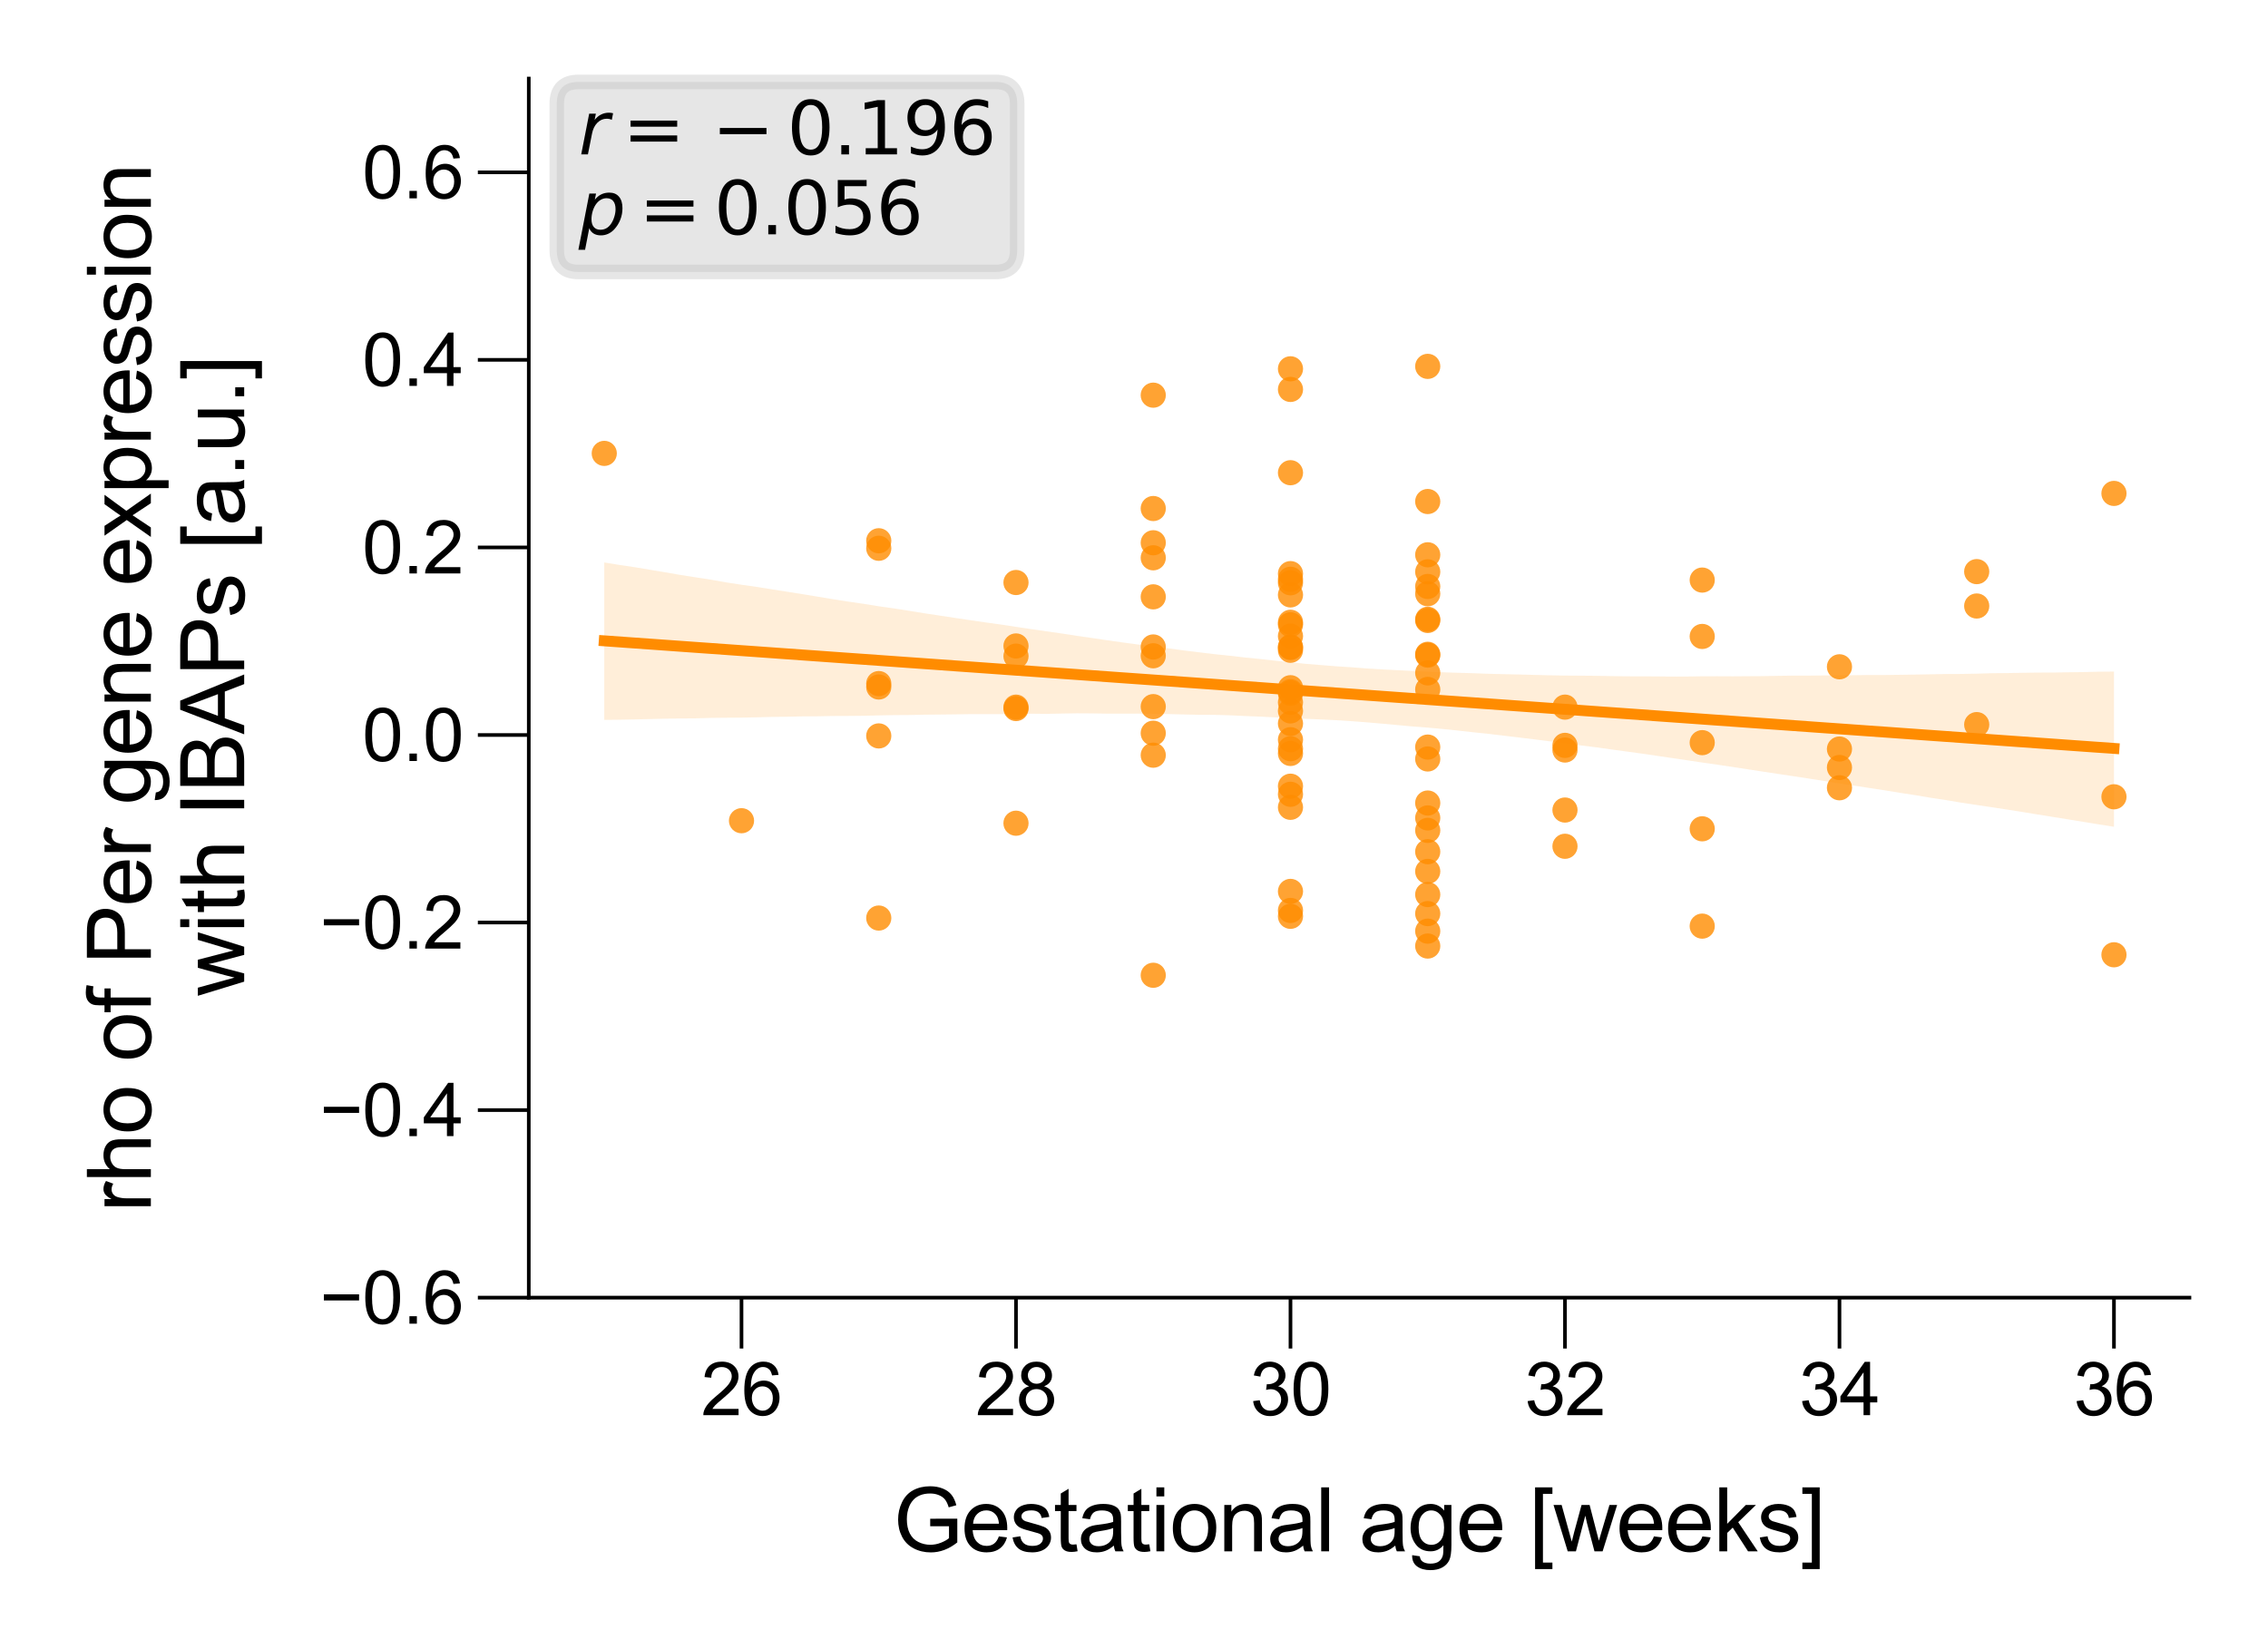 <?xml version="1.0" encoding="utf-8" standalone="no"?>
<!DOCTYPE svg PUBLIC "-//W3C//DTD SVG 1.1//EN"
  "http://www.w3.org/Graphics/SVG/1.1/DTD/svg11.dtd">
<svg xmlns:xlink="http://www.w3.org/1999/xlink" width="155.906pt" height="113.386pt" viewBox="0 0 155.906 113.386" xmlns="http://www.w3.org/2000/svg" version="1.1">
 <defs>
  <style type="text/css">*{stroke-linejoin: round; stroke-linecap: butt}</style>
 </defs>
 <g id="figure_1">
  <g id="patch_1">
   <path d="M 0 113.386 
L 155.906 113.386 
L 155.906 0 
L 0 0 
z
" style="fill: #ffffff"/>
  </g>
  <g id="axes_1">
   <g id="patch_2">
    <path d="M 36.349 89.218 
L 150.506 89.218 
L 150.506 5.4 
L 36.349 5.4 
z
" style="fill: #ffffff"/>
   </g>
   <g id="PathCollection_1">
    <defs>
     <path id="C0_0_0159c83806" d="M 0 0.866 
C 0.23 0.866 0.45 0.775 0.612 0.612 
C 0.775 0.45 0.866 0.23 0.866 -0 
C 0.866 -0.23 0.775 -0.45 0.612 -0.612 
C 0.45 -0.775 0.23 -0.866 0 -0.866 
C -0.23 -0.866 -0.45 -0.775 -0.612 -0.612 
C -0.775 -0.45 -0.866 -0.23 -0.866 0 
C -0.866 0.23 -0.775 0.45 -0.612 0.612 
C -0.45 0.775 -0.23 0.866 0 0.866 
z
"/>
    </defs>
    <g clip-path="url(#pcac9bbe167)">
     <use xlink:href="#C0_0_0159c83806" x="88.71" y="63" style="fill: #ff8c00; fill-opacity: 0.8"/>
    </g>
    <g clip-path="url(#pcac9bbe167)">
     <use xlink:href="#C0_0_0159c83806" x="98.144" y="46.264" style="fill: #ff8c00; fill-opacity: 0.8"/>
    </g>
    <g clip-path="url(#pcac9bbe167)">
     <use xlink:href="#C0_0_0159c83806" x="98.144" y="65.044" style="fill: #ff8c00; fill-opacity: 0.8"/>
    </g>
    <g clip-path="url(#pcac9bbe167)">
     <use xlink:href="#C0_0_0159c83806" x="69.841" y="48.618" style="fill: #ff8c00; fill-opacity: 0.8"/>
    </g>
    <g clip-path="url(#pcac9bbe167)">
     <use xlink:href="#C0_0_0159c83806" x="98.144" y="45.043" style="fill: #ff8c00; fill-opacity: 0.8"/>
    </g>
    <g clip-path="url(#pcac9bbe167)">
     <use xlink:href="#C0_0_0159c83806" x="135.882" y="41.665" style="fill: #ff8c00; fill-opacity: 0.8"/>
    </g>
    <g clip-path="url(#pcac9bbe167)">
     <use xlink:href="#C0_0_0159c83806" x="98.144" y="42.66" style="fill: #ff8c00; fill-opacity: 0.8"/>
    </g>
    <g clip-path="url(#pcac9bbe167)">
     <use xlink:href="#C0_0_0159c83806" x="60.407" y="47.234" style="fill: #ff8c00; fill-opacity: 0.8"/>
    </g>
    <g clip-path="url(#pcac9bbe167)">
     <use xlink:href="#C0_0_0159c83806" x="88.71" y="42.95" style="fill: #ff8c00; fill-opacity: 0.8"/>
    </g>
    <g clip-path="url(#pcac9bbe167)">
     <use xlink:href="#C0_0_0159c83806" x="117.013" y="51.06" style="fill: #ff8c00; fill-opacity: 0.8"/>
    </g>
    <g clip-path="url(#pcac9bbe167)">
     <use xlink:href="#C0_0_0159c83806" x="50.972" y="56.427" style="fill: #ff8c00; fill-opacity: 0.8"/>
    </g>
    <g clip-path="url(#pcac9bbe167)">
     <use xlink:href="#C0_0_0159c83806" x="88.71" y="44.476" style="fill: #ff8c00; fill-opacity: 0.8"/>
    </g>
    <g clip-path="url(#pcac9bbe167)">
     <use xlink:href="#C0_0_0159c83806" x="88.71" y="54.61" style="fill: #ff8c00; fill-opacity: 0.8"/>
    </g>
    <g clip-path="url(#pcac9bbe167)">
     <use xlink:href="#C0_0_0159c83806" x="88.71" y="61.287" style="fill: #ff8c00; fill-opacity: 0.8"/>
    </g>
    <g clip-path="url(#pcac9bbe167)">
     <use xlink:href="#C0_0_0159c83806" x="79.276" y="37.317" style="fill: #ff8c00; fill-opacity: 0.8"/>
    </g>
    <g clip-path="url(#pcac9bbe167)">
     <use xlink:href="#C0_0_0159c83806" x="98.144" y="42.576" style="fill: #ff8c00; fill-opacity: 0.8"/>
    </g>
    <g clip-path="url(#pcac9bbe167)">
     <use xlink:href="#C0_0_0159c83806" x="79.276" y="50.41" style="fill: #ff8c00; fill-opacity: 0.8"/>
    </g>
    <g clip-path="url(#pcac9bbe167)">
     <use xlink:href="#C0_0_0159c83806" x="79.276" y="44.481" style="fill: #ff8c00; fill-opacity: 0.8"/>
    </g>
    <g clip-path="url(#pcac9bbe167)">
     <use xlink:href="#C0_0_0159c83806" x="88.71" y="26.775" style="fill: #ff8c00; fill-opacity: 0.8"/>
    </g>
    <g clip-path="url(#pcac9bbe167)">
     <use xlink:href="#C0_0_0159c83806" x="79.276" y="38.351" style="fill: #ff8c00; fill-opacity: 0.8"/>
    </g>
    <g clip-path="url(#pcac9bbe167)">
     <use xlink:href="#C0_0_0159c83806" x="60.407" y="46.998" style="fill: #ff8c00; fill-opacity: 0.8"/>
    </g>
    <g clip-path="url(#pcac9bbe167)">
     <use xlink:href="#C0_0_0159c83806" x="69.841" y="45.112" style="fill: #ff8c00; fill-opacity: 0.8"/>
    </g>
    <g clip-path="url(#pcac9bbe167)">
     <use xlink:href="#C0_0_0159c83806" x="98.144" y="59.913" style="fill: #ff8c00; fill-opacity: 0.8"/>
    </g>
    <g clip-path="url(#pcac9bbe167)">
     <use xlink:href="#C0_0_0159c83806" x="98.144" y="57.092" style="fill: #ff8c00; fill-opacity: 0.8"/>
    </g>
    <g clip-path="url(#pcac9bbe167)">
     <use xlink:href="#C0_0_0159c83806" x="41.538" y="31.172" style="fill: #ff8c00; fill-opacity: 0.8"/>
    </g>
    <g clip-path="url(#pcac9bbe167)">
     <use xlink:href="#C0_0_0159c83806" x="88.71" y="40.07" style="fill: #ff8c00; fill-opacity: 0.8"/>
    </g>
    <g clip-path="url(#pcac9bbe167)">
     <use xlink:href="#C0_0_0159c83806" x="88.71" y="50.858" style="fill: #ff8c00; fill-opacity: 0.8"/>
    </g>
    <g clip-path="url(#pcac9bbe167)">
     <use xlink:href="#C0_0_0159c83806" x="117.013" y="63.675" style="fill: #ff8c00; fill-opacity: 0.8"/>
    </g>
    <g clip-path="url(#pcac9bbe167)">
     <use xlink:href="#C0_0_0159c83806" x="88.71" y="39.828" style="fill: #ff8c00; fill-opacity: 0.8"/>
    </g>
    <g clip-path="url(#pcac9bbe167)">
     <use xlink:href="#C0_0_0159c83806" x="88.71" y="25.357" style="fill: #ff8c00; fill-opacity: 0.8"/>
    </g>
    <g clip-path="url(#pcac9bbe167)">
     <use xlink:href="#C0_0_0159c83806" x="88.71" y="44.516" style="fill: #ff8c00; fill-opacity: 0.8"/>
    </g>
    <g clip-path="url(#pcac9bbe167)">
     <use xlink:href="#C0_0_0159c83806" x="88.71" y="43.738" style="fill: #ff8c00; fill-opacity: 0.8"/>
    </g>
    <g clip-path="url(#pcac9bbe167)">
     <use xlink:href="#C0_0_0159c83806" x="145.317" y="65.645" style="fill: #ff8c00; fill-opacity: 0.8"/>
    </g>
    <g clip-path="url(#pcac9bbe167)">
     <use xlink:href="#C0_0_0159c83806" x="126.448" y="45.845" style="fill: #ff8c00; fill-opacity: 0.8"/>
    </g>
    <g clip-path="url(#pcac9bbe167)">
     <use xlink:href="#C0_0_0159c83806" x="98.144" y="52.182" style="fill: #ff8c00; fill-opacity: 0.8"/>
    </g>
    <g clip-path="url(#pcac9bbe167)">
     <use xlink:href="#C0_0_0159c83806" x="88.71" y="49.745" style="fill: #ff8c00; fill-opacity: 0.8"/>
    </g>
    <g clip-path="url(#pcac9bbe167)">
     <use xlink:href="#C0_0_0159c83806" x="69.841" y="40.05" style="fill: #ff8c00; fill-opacity: 0.8"/>
    </g>
    <g clip-path="url(#pcac9bbe167)">
     <use xlink:href="#C0_0_0159c83806" x="126.448" y="54.162" style="fill: #ff8c00; fill-opacity: 0.8"/>
    </g>
    <g clip-path="url(#pcac9bbe167)">
     <use xlink:href="#C0_0_0159c83806" x="79.276" y="51.922" style="fill: #ff8c00; fill-opacity: 0.8"/>
    </g>
    <g clip-path="url(#pcac9bbe167)">
     <use xlink:href="#C0_0_0159c83806" x="69.841" y="56.599" style="fill: #ff8c00; fill-opacity: 0.8"/>
    </g>
    <g clip-path="url(#pcac9bbe167)">
     <use xlink:href="#C0_0_0159c83806" x="60.407" y="63.119" style="fill: #ff8c00; fill-opacity: 0.8"/>
    </g>
    <g clip-path="url(#pcac9bbe167)">
     <use xlink:href="#C0_0_0159c83806" x="98.144" y="47.401" style="fill: #ff8c00; fill-opacity: 0.8"/>
    </g>
    <g clip-path="url(#pcac9bbe167)">
     <use xlink:href="#C0_0_0159c83806" x="79.276" y="41.035" style="fill: #ff8c00; fill-opacity: 0.8"/>
    </g>
    <g clip-path="url(#pcac9bbe167)">
     <use xlink:href="#C0_0_0159c83806" x="135.882" y="49.819" style="fill: #ff8c00; fill-opacity: 0.8"/>
    </g>
    <g clip-path="url(#pcac9bbe167)">
     <use xlink:href="#C0_0_0159c83806" x="98.144" y="62.813" style="fill: #ff8c00; fill-opacity: 0.8"/>
    </g>
    <g clip-path="url(#pcac9bbe167)">
     <use xlink:href="#C0_0_0159c83806" x="79.276" y="27.169" style="fill: #ff8c00; fill-opacity: 0.8"/>
    </g>
    <g clip-path="url(#pcac9bbe167)">
     <use xlink:href="#C0_0_0159c83806" x="135.882" y="39.301" style="fill: #ff8c00; fill-opacity: 0.8"/>
    </g>
    <g clip-path="url(#pcac9bbe167)">
     <use xlink:href="#C0_0_0159c83806" x="88.71" y="42.783" style="fill: #ff8c00; fill-opacity: 0.8"/>
    </g>
    <g clip-path="url(#pcac9bbe167)">
     <use xlink:href="#C0_0_0159c83806" x="88.71" y="40.902" style="fill: #ff8c00; fill-opacity: 0.8"/>
    </g>
    <g clip-path="url(#pcac9bbe167)">
     <use xlink:href="#C0_0_0159c83806" x="88.71" y="62.597" style="fill: #ff8c00; fill-opacity: 0.8"/>
    </g>
    <g clip-path="url(#pcac9bbe167)">
     <use xlink:href="#C0_0_0159c83806" x="117.013" y="43.758" style="fill: #ff8c00; fill-opacity: 0.8"/>
    </g>
    <g clip-path="url(#pcac9bbe167)">
     <use xlink:href="#C0_0_0159c83806" x="88.71" y="39.439" style="fill: #ff8c00; fill-opacity: 0.8"/>
    </g>
    <g clip-path="url(#pcac9bbe167)">
     <use xlink:href="#C0_0_0159c83806" x="60.407" y="37.696" style="fill: #ff8c00; fill-opacity: 0.8"/>
    </g>
    <g clip-path="url(#pcac9bbe167)">
     <use xlink:href="#C0_0_0159c83806" x="88.71" y="48.288" style="fill: #ff8c00; fill-opacity: 0.8"/>
    </g>
    <g clip-path="url(#pcac9bbe167)">
     <use xlink:href="#C0_0_0159c83806" x="107.579" y="51.247" style="fill: #ff8c00; fill-opacity: 0.8"/>
    </g>
    <g clip-path="url(#pcac9bbe167)">
     <use xlink:href="#C0_0_0159c83806" x="88.71" y="47.283" style="fill: #ff8c00; fill-opacity: 0.8"/>
    </g>
    <g clip-path="url(#pcac9bbe167)">
     <use xlink:href="#C0_0_0159c83806" x="98.144" y="56.235" style="fill: #ff8c00; fill-opacity: 0.8"/>
    </g>
    <g clip-path="url(#pcac9bbe167)">
     <use xlink:href="#C0_0_0159c83806" x="88.71" y="51.478" style="fill: #ff8c00; fill-opacity: 0.8"/>
    </g>
    <g clip-path="url(#pcac9bbe167)">
     <use xlink:href="#C0_0_0159c83806" x="98.144" y="40.823" style="fill: #ff8c00; fill-opacity: 0.8"/>
    </g>
    <g clip-path="url(#pcac9bbe167)">
     <use xlink:href="#C0_0_0159c83806" x="88.71" y="54.054" style="fill: #ff8c00; fill-opacity: 0.8"/>
    </g>
    <g clip-path="url(#pcac9bbe167)">
     <use xlink:href="#C0_0_0159c83806" x="98.144" y="58.559" style="fill: #ff8c00; fill-opacity: 0.8"/>
    </g>
    <g clip-path="url(#pcac9bbe167)">
     <use xlink:href="#C0_0_0159c83806" x="98.144" y="34.481" style="fill: #ff8c00; fill-opacity: 0.8"/>
    </g>
    <g clip-path="url(#pcac9bbe167)">
     <use xlink:href="#C0_0_0159c83806" x="79.276" y="48.583" style="fill: #ff8c00; fill-opacity: 0.8"/>
    </g>
    <g clip-path="url(#pcac9bbe167)">
     <use xlink:href="#C0_0_0159c83806" x="88.71" y="48.878" style="fill: #ff8c00; fill-opacity: 0.8"/>
    </g>
    <g clip-path="url(#pcac9bbe167)">
     <use xlink:href="#C0_0_0159c83806" x="88.71" y="51.803" style="fill: #ff8c00; fill-opacity: 0.8"/>
    </g>
    <g clip-path="url(#pcac9bbe167)">
     <use xlink:href="#C0_0_0159c83806" x="69.841" y="48.716" style="fill: #ff8c00; fill-opacity: 0.8"/>
    </g>
    <g clip-path="url(#pcac9bbe167)">
     <use xlink:href="#C0_0_0159c83806" x="98.144" y="55.211" style="fill: #ff8c00; fill-opacity: 0.8"/>
    </g>
    <g clip-path="url(#pcac9bbe167)">
     <use xlink:href="#C0_0_0159c83806" x="88.71" y="32.501" style="fill: #ff8c00; fill-opacity: 0.8"/>
    </g>
    <g clip-path="url(#pcac9bbe167)">
     <use xlink:href="#C0_0_0159c83806" x="98.144" y="44.984" style="fill: #ff8c00; fill-opacity: 0.8"/>
    </g>
    <g clip-path="url(#pcac9bbe167)">
     <use xlink:href="#C0_0_0159c83806" x="145.317" y="33.924" style="fill: #ff8c00; fill-opacity: 0.8"/>
    </g>
    <g clip-path="url(#pcac9bbe167)">
     <use xlink:href="#C0_0_0159c83806" x="126.448" y="52.768" style="fill: #ff8c00; fill-opacity: 0.8"/>
    </g>
    <g clip-path="url(#pcac9bbe167)">
     <use xlink:href="#C0_0_0159c83806" x="60.407" y="50.597" style="fill: #ff8c00; fill-opacity: 0.8"/>
    </g>
    <g clip-path="url(#pcac9bbe167)">
     <use xlink:href="#C0_0_0159c83806" x="145.317" y="54.782" style="fill: #ff8c00; fill-opacity: 0.8"/>
    </g>
    <g clip-path="url(#pcac9bbe167)">
     <use xlink:href="#C0_0_0159c83806" x="79.276" y="34.963" style="fill: #ff8c00; fill-opacity: 0.8"/>
    </g>
    <g clip-path="url(#pcac9bbe167)">
     <use xlink:href="#C0_0_0159c83806" x="88.71" y="47.559" style="fill: #ff8c00; fill-opacity: 0.8"/>
    </g>
    <g clip-path="url(#pcac9bbe167)">
     <use xlink:href="#C0_0_0159c83806" x="126.448" y="51.498" style="fill: #ff8c00; fill-opacity: 0.8"/>
    </g>
    <g clip-path="url(#pcac9bbe167)">
     <use xlink:href="#C0_0_0159c83806" x="60.407" y="37.179" style="fill: #ff8c00; fill-opacity: 0.8"/>
    </g>
    <g clip-path="url(#pcac9bbe167)">
     <use xlink:href="#C0_0_0159c83806" x="88.71" y="55.506" style="fill: #ff8c00; fill-opacity: 0.8"/>
    </g>
    <g clip-path="url(#pcac9bbe167)">
     <use xlink:href="#C0_0_0159c83806" x="69.841" y="44.412" style="fill: #ff8c00; fill-opacity: 0.8"/>
    </g>
    <g clip-path="url(#pcac9bbe167)">
     <use xlink:href="#C0_0_0159c83806" x="98.144" y="39.316" style="fill: #ff8c00; fill-opacity: 0.8"/>
    </g>
    <g clip-path="url(#pcac9bbe167)">
     <use xlink:href="#C0_0_0159c83806" x="88.71" y="47.662" style="fill: #ff8c00; fill-opacity: 0.8"/>
    </g>
    <g clip-path="url(#pcac9bbe167)">
     <use xlink:href="#C0_0_0159c83806" x="117.013" y="56.983" style="fill: #ff8c00; fill-opacity: 0.8"/>
    </g>
    <g clip-path="url(#pcac9bbe167)">
     <use xlink:href="#C0_0_0159c83806" x="79.276" y="45.087" style="fill: #ff8c00; fill-opacity: 0.8"/>
    </g>
    <g clip-path="url(#pcac9bbe167)">
     <use xlink:href="#C0_0_0159c83806" x="79.276" y="67.053" style="fill: #ff8c00; fill-opacity: 0.8"/>
    </g>
    <g clip-path="url(#pcac9bbe167)">
     <use xlink:href="#C0_0_0159c83806" x="107.579" y="48.618" style="fill: #ff8c00; fill-opacity: 0.8"/>
    </g>
    <g clip-path="url(#pcac9bbe167)">
     <use xlink:href="#C0_0_0159c83806" x="98.144" y="25.189" style="fill: #ff8c00; fill-opacity: 0.8"/>
    </g>
    <g clip-path="url(#pcac9bbe167)">
     <use xlink:href="#C0_0_0159c83806" x="98.144" y="38.144" style="fill: #ff8c00; fill-opacity: 0.8"/>
    </g>
    <g clip-path="url(#pcac9bbe167)">
     <use xlink:href="#C0_0_0159c83806" x="98.144" y="61.504" style="fill: #ff8c00; fill-opacity: 0.8"/>
    </g>
    <g clip-path="url(#pcac9bbe167)">
     <use xlink:href="#C0_0_0159c83806" x="88.71" y="44.708" style="fill: #ff8c00; fill-opacity: 0.8"/>
    </g>
    <g clip-path="url(#pcac9bbe167)">
     <use xlink:href="#C0_0_0159c83806" x="107.579" y="51.567" style="fill: #ff8c00; fill-opacity: 0.8"/>
    </g>
    <g clip-path="url(#pcac9bbe167)">
     <use xlink:href="#C0_0_0159c83806" x="98.144" y="64.02" style="fill: #ff8c00; fill-opacity: 0.8"/>
    </g>
    <g clip-path="url(#pcac9bbe167)">
     <use xlink:href="#C0_0_0159c83806" x="107.579" y="58.185" style="fill: #ff8c00; fill-opacity: 0.8"/>
    </g>
    <g clip-path="url(#pcac9bbe167)">
     <use xlink:href="#C0_0_0159c83806" x="98.144" y="51.365" style="fill: #ff8c00; fill-opacity: 0.8"/>
    </g>
    <g clip-path="url(#pcac9bbe167)">
     <use xlink:href="#C0_0_0159c83806" x="98.144" y="40.321" style="fill: #ff8c00; fill-opacity: 0.8"/>
    </g>
    <g clip-path="url(#pcac9bbe167)">
     <use xlink:href="#C0_0_0159c83806" x="107.579" y="55.693" style="fill: #ff8c00; fill-opacity: 0.8"/>
    </g>
    <g clip-path="url(#pcac9bbe167)">
     <use xlink:href="#C0_0_0159c83806" x="117.013" y="39.882" style="fill: #ff8c00; fill-opacity: 0.8"/>
    </g>
   </g>
   <g id="PolyCollection_1">
    <path d="M 41.538 38.671 
L 41.538 49.495 
L 42.586 49.483 
L 43.634 49.464 
L 44.683 49.439 
L 45.731 49.413 
L 46.779 49.397 
L 47.828 49.389 
L 48.876 49.359 
L 49.924 49.348 
L 50.972 49.34 
L 52.021 49.318 
L 53.069 49.292 
L 54.117 49.278 
L 55.165 49.255 
L 56.214 49.248 
L 57.262 49.227 
L 58.31 49.223 
L 59.359 49.213 
L 60.407 49.186 
L 61.455 49.167 
L 62.503 49.16 
L 63.552 49.138 
L 64.6 49.128 
L 65.648 49.116 
L 66.696 49.1 
L 67.745 49.099 
L 68.793 49.099 
L 69.841 49.086 
L 70.889 49.07 
L 71.938 49.082 
L 72.986 49.06 
L 74.034 49.043 
L 75.083 49.05 
L 76.131 49.067 
L 77.179 49.068 
L 78.227 49.064 
L 79.276 49.078 
L 80.324 49.096 
L 81.372 49.122 
L 82.42 49.145 
L 83.469 49.149 
L 84.517 49.178 
L 85.565 49.228 
L 86.614 49.27 
L 87.662 49.322 
L 88.71 49.377 
L 89.758 49.422 
L 90.807 49.466 
L 91.855 49.516 
L 92.903 49.583 
L 93.951 49.662 
L 95 49.755 
L 96.048 49.85 
L 97.096 49.946 
L 98.144 50.027 
L 99.193 50.122 
L 100.241 50.231 
L 101.289 50.348 
L 102.338 50.458 
L 103.386 50.583 
L 104.434 50.708 
L 105.482 50.835 
L 106.531 50.967 
L 107.579 51.103 
L 108.627 51.246 
L 109.675 51.374 
L 110.724 51.521 
L 111.772 51.664 
L 112.82 51.807 
L 113.869 51.961 
L 114.917 52.115 
L 115.965 52.27 
L 117.013 52.427 
L 118.062 52.576 
L 119.11 52.733 
L 120.158 52.894 
L 121.206 53.054 
L 122.255 53.214 
L 123.303 53.37 
L 124.351 53.53 
L 125.399 53.695 
L 126.448 53.867 
L 127.496 54.022 
L 128.544 54.183 
L 129.593 54.343 
L 130.641 54.514 
L 131.689 54.675 
L 132.737 54.853 
L 133.786 55.012 
L 134.834 55.188 
L 135.882 55.346 
L 136.93 55.503 
L 137.979 55.662 
L 139.027 55.827 
L 140.075 55.999 
L 141.124 56.168 
L 142.172 56.336 
L 143.22 56.507 
L 144.268 56.679 
L 145.317 56.843 
L 145.317 46.173 
L 145.317 46.173 
L 144.268 46.182 
L 143.22 46.208 
L 142.172 46.222 
L 141.124 46.241 
L 140.075 46.242 
L 139.027 46.258 
L 137.979 46.277 
L 136.93 46.286 
L 135.882 46.317 
L 134.834 46.337 
L 133.786 46.341 
L 132.737 46.36 
L 131.689 46.379 
L 130.641 46.394 
L 129.593 46.409 
L 128.544 46.408 
L 127.496 46.423 
L 126.448 46.432 
L 125.399 46.439 
L 124.351 46.451 
L 123.303 46.451 
L 122.255 46.466 
L 121.206 46.486 
L 120.158 46.492 
L 119.11 46.5 
L 118.062 46.495 
L 117.013 46.497 
L 115.965 46.514 
L 114.917 46.517 
L 113.869 46.505 
L 112.82 46.501 
L 111.772 46.499 
L 110.724 46.484 
L 109.675 46.464 
L 108.627 46.455 
L 107.579 46.448 
L 106.531 46.43 
L 105.482 46.402 
L 104.434 46.375 
L 103.386 46.352 
L 102.338 46.326 
L 101.289 46.287 
L 100.241 46.257 
L 99.193 46.223 
L 98.144 46.181 
L 97.096 46.128 
L 96.048 46.076 
L 95 46.023 
L 93.951 45.962 
L 92.903 45.877 
L 91.855 45.81 
L 90.807 45.726 
L 89.758 45.642 
L 88.71 45.53 
L 87.662 45.425 
L 86.614 45.309 
L 85.565 45.204 
L 84.517 45.083 
L 83.469 44.974 
L 82.42 44.847 
L 81.372 44.72 
L 80.324 44.578 
L 79.276 44.44 
L 78.227 44.312 
L 77.179 44.171 
L 76.131 44.024 
L 75.083 43.867 
L 74.034 43.718 
L 72.986 43.555 
L 71.938 43.406 
L 70.889 43.255 
L 69.841 43.097 
L 68.793 42.939 
L 67.745 42.792 
L 66.696 42.64 
L 65.648 42.484 
L 64.6 42.324 
L 63.552 42.167 
L 62.503 41.996 
L 61.455 41.832 
L 60.407 41.683 
L 59.359 41.514 
L 58.31 41.362 
L 57.262 41.199 
L 56.214 41.023 
L 55.165 40.851 
L 54.117 40.685 
L 53.069 40.52 
L 52.021 40.352 
L 50.972 40.203 
L 49.924 40.042 
L 48.876 39.856 
L 47.828 39.695 
L 46.779 39.53 
L 45.731 39.348 
L 44.683 39.173 
L 43.634 38.997 
L 42.586 38.843 
L 41.538 38.671 
z
" clip-path="url(#pcac9bbe167)" style="fill: #ff8c00; fill-opacity: 0.15"/>
   </g>
   <g id="matplotlib.axis_1">
    <g id="xtick_1">
     <g id="line2d_1">
      <defs>
       <path id="mad56d99a2e" d="M 0 0 
L 0 3.5 
" style="stroke: #000000; stroke-width: 0.25"/>
      </defs>
      <g>
       <use xlink:href="#mad56d99a2e" x="50.972" y="89.218" style="stroke: #000000; stroke-width: 0.25"/>
      </g>
     </g>
     <g id="text_1">
      <!-- 26 -->
      <g transform="translate(48.192 97.297) scale(0.05 -0.05)">
       <defs>
        <path id="ArialMT-32" d="M 3222 541 
L 3222 0 
L 194 0 
Q 188 203 259 391 
Q 375 700 629 1000 
Q 884 1300 1366 1694 
Q 2113 2306 2375 2664 
Q 2638 3022 2638 3341 
Q 2638 3675 2398 3904 
Q 2159 4134 1775 4134 
Q 1369 4134 1125 3890 
Q 881 3647 878 3216 
L 300 3275 
Q 359 3922 746 4261 
Q 1134 4600 1788 4600 
Q 2447 4600 2831 4234 
Q 3216 3869 3216 3328 
Q 3216 3053 3103 2787 
Q 2991 2522 2730 2228 
Q 2469 1934 1863 1422 
Q 1356 997 1212 845 
Q 1069 694 975 541 
L 3222 541 
z
" transform="scale(0.016)"/>
        <path id="ArialMT-36" d="M 3184 3459 
L 2625 3416 
Q 2550 3747 2413 3897 
Q 2184 4138 1850 4138 
Q 1581 4138 1378 3988 
Q 1113 3794 959 3422 
Q 806 3050 800 2363 
Q 1003 2672 1297 2822 
Q 1591 2972 1913 2972 
Q 2475 2972 2870 2558 
Q 3266 2144 3266 1488 
Q 3266 1056 3080 686 
Q 2894 316 2569 119 
Q 2244 -78 1831 -78 
Q 1128 -78 684 439 
Q 241 956 241 2144 
Q 241 3472 731 4075 
Q 1159 4600 1884 4600 
Q 2425 4600 2770 4297 
Q 3116 3994 3184 3459 
z
M 888 1484 
Q 888 1194 1011 928 
Q 1134 663 1356 523 
Q 1578 384 1822 384 
Q 2178 384 2434 671 
Q 2691 959 2691 1453 
Q 2691 1928 2437 2201 
Q 2184 2475 1800 2475 
Q 1419 2475 1153 2201 
Q 888 1928 888 1484 
z
" transform="scale(0.016)"/>
       </defs>
       <use xlink:href="#ArialMT-32"/>
       <use xlink:href="#ArialMT-36" x="55.615"/>
      </g>
     </g>
    </g>
    <g id="xtick_2">
     <g id="line2d_2">
      <g>
       <use xlink:href="#mad56d99a2e" x="69.841" y="89.218" style="stroke: #000000; stroke-width: 0.25"/>
      </g>
     </g>
     <g id="text_2">
      <!-- 28 -->
      <g transform="translate(67.061 97.297) scale(0.05 -0.05)">
       <defs>
        <path id="ArialMT-38" d="M 1131 2484 
Q 781 2613 612 2850 
Q 444 3088 444 3419 
Q 444 3919 803 4259 
Q 1163 4600 1759 4600 
Q 2359 4600 2725 4251 
Q 3091 3903 3091 3403 
Q 3091 3084 2923 2848 
Q 2756 2613 2416 2484 
Q 2838 2347 3058 2040 
Q 3278 1734 3278 1309 
Q 3278 722 2862 322 
Q 2447 -78 1769 -78 
Q 1091 -78 675 323 
Q 259 725 259 1325 
Q 259 1772 486 2073 
Q 713 2375 1131 2484 
z
M 1019 3438 
Q 1019 3113 1228 2906 
Q 1438 2700 1772 2700 
Q 2097 2700 2305 2904 
Q 2513 3109 2513 3406 
Q 2513 3716 2298 3927 
Q 2084 4138 1766 4138 
Q 1444 4138 1231 3931 
Q 1019 3725 1019 3438 
z
M 838 1322 
Q 838 1081 952 856 
Q 1066 631 1291 507 
Q 1516 384 1775 384 
Q 2178 384 2440 643 
Q 2703 903 2703 1303 
Q 2703 1709 2433 1975 
Q 2163 2241 1756 2241 
Q 1359 2241 1098 1978 
Q 838 1716 838 1322 
z
" transform="scale(0.016)"/>
       </defs>
       <use xlink:href="#ArialMT-32"/>
       <use xlink:href="#ArialMT-38" x="55.615"/>
      </g>
     </g>
    </g>
    <g id="xtick_3">
     <g id="line2d_3">
      <g>
       <use xlink:href="#mad56d99a2e" x="88.71" y="89.218" style="stroke: #000000; stroke-width: 0.25"/>
      </g>
     </g>
     <g id="text_3">
      <!-- 30 -->
      <g transform="translate(85.93 97.297) scale(0.05 -0.05)">
       <defs>
        <path id="ArialMT-33" d="M 269 1209 
L 831 1284 
Q 928 806 1161 595 
Q 1394 384 1728 384 
Q 2125 384 2398 659 
Q 2672 934 2672 1341 
Q 2672 1728 2419 1979 
Q 2166 2231 1775 2231 
Q 1616 2231 1378 2169 
L 1441 2663 
Q 1497 2656 1531 2656 
Q 1891 2656 2178 2843 
Q 2466 3031 2466 3422 
Q 2466 3731 2256 3934 
Q 2047 4138 1716 4138 
Q 1388 4138 1169 3931 
Q 950 3725 888 3313 
L 325 3413 
Q 428 3978 793 4289 
Q 1159 4600 1703 4600 
Q 2078 4600 2393 4439 
Q 2709 4278 2876 4000 
Q 3044 3722 3044 3409 
Q 3044 3113 2884 2869 
Q 2725 2625 2413 2481 
Q 2819 2388 3044 2092 
Q 3269 1797 3269 1353 
Q 3269 753 2831 336 
Q 2394 -81 1725 -81 
Q 1122 -81 723 278 
Q 325 638 269 1209 
z
" transform="scale(0.016)"/>
        <path id="ArialMT-30" d="M 266 2259 
Q 266 3072 433 3567 
Q 600 4063 929 4331 
Q 1259 4600 1759 4600 
Q 2128 4600 2406 4451 
Q 2684 4303 2865 4023 
Q 3047 3744 3150 3342 
Q 3253 2941 3253 2259 
Q 3253 1453 3087 958 
Q 2922 463 2592 192 
Q 2263 -78 1759 -78 
Q 1097 -78 719 397 
Q 266 969 266 2259 
z
M 844 2259 
Q 844 1131 1108 757 
Q 1372 384 1759 384 
Q 2147 384 2411 759 
Q 2675 1134 2675 2259 
Q 2675 3391 2411 3762 
Q 2147 4134 1753 4134 
Q 1366 4134 1134 3806 
Q 844 3388 844 2259 
z
" transform="scale(0.016)"/>
       </defs>
       <use xlink:href="#ArialMT-33"/>
       <use xlink:href="#ArialMT-30" x="55.615"/>
      </g>
     </g>
    </g>
    <g id="xtick_4">
     <g id="line2d_4">
      <g>
       <use xlink:href="#mad56d99a2e" x="107.579" y="89.218" style="stroke: #000000; stroke-width: 0.25"/>
      </g>
     </g>
     <g id="text_4">
      <!-- 32 -->
      <g transform="translate(104.798 97.297) scale(0.05 -0.05)">
       <use xlink:href="#ArialMT-33"/>
       <use xlink:href="#ArialMT-32" x="55.615"/>
      </g>
     </g>
    </g>
    <g id="xtick_5">
     <g id="line2d_5">
      <g>
       <use xlink:href="#mad56d99a2e" x="126.448" y="89.218" style="stroke: #000000; stroke-width: 0.25"/>
      </g>
     </g>
     <g id="text_5">
      <!-- 34 -->
      <g transform="translate(123.667 97.297) scale(0.05 -0.05)">
       <defs>
        <path id="ArialMT-34" d="M 2069 0 
L 2069 1097 
L 81 1097 
L 81 1613 
L 2172 4581 
L 2631 4581 
L 2631 1613 
L 3250 1613 
L 3250 1097 
L 2631 1097 
L 2631 0 
L 2069 0 
z
M 2069 1613 
L 2069 3678 
L 634 1613 
L 2069 1613 
z
" transform="scale(0.016)"/>
       </defs>
       <use xlink:href="#ArialMT-33"/>
       <use xlink:href="#ArialMT-34" x="55.615"/>
      </g>
     </g>
    </g>
    <g id="xtick_6">
     <g id="line2d_6">
      <g>
       <use xlink:href="#mad56d99a2e" x="145.317" y="89.218" style="stroke: #000000; stroke-width: 0.25"/>
      </g>
     </g>
     <g id="text_6">
      <!-- 36 -->
      <g transform="translate(142.536 97.297) scale(0.05 -0.05)">
       <use xlink:href="#ArialMT-33"/>
       <use xlink:href="#ArialMT-36" x="55.615"/>
      </g>
     </g>
    </g>
    <g id="text_7">
     <!-- Gestational age [weeks] -->
     <g transform="translate(61.411 106.659) scale(0.06 -0.06)">
      <defs>
       <path id="ArialMT-47" d="M 2638 1797 
L 2638 2334 
L 4578 2338 
L 4578 638 
Q 4131 281 3656 101 
Q 3181 -78 2681 -78 
Q 2006 -78 1454 211 
Q 903 500 622 1047 
Q 341 1594 341 2269 
Q 341 2938 620 3517 
Q 900 4097 1425 4378 
Q 1950 4659 2634 4659 
Q 3131 4659 3532 4498 
Q 3934 4338 4162 4050 
Q 4391 3763 4509 3300 
L 3963 3150 
Q 3859 3500 3706 3700 
Q 3553 3900 3268 4020 
Q 2984 4141 2638 4141 
Q 2222 4141 1919 4014 
Q 1616 3888 1430 3681 
Q 1244 3475 1141 3228 
Q 966 2803 966 2306 
Q 966 1694 1177 1281 
Q 1388 869 1791 669 
Q 2194 469 2647 469 
Q 3041 469 3416 620 
Q 3791 772 3984 944 
L 3984 1797 
L 2638 1797 
z
" transform="scale(0.016)"/>
       <path id="ArialMT-65" d="M 2694 1069 
L 3275 997 
Q 3138 488 2766 206 
Q 2394 -75 1816 -75 
Q 1088 -75 661 373 
Q 234 822 234 1631 
Q 234 2469 665 2931 
Q 1097 3394 1784 3394 
Q 2450 3394 2872 2941 
Q 3294 2488 3294 1666 
Q 3294 1616 3291 1516 
L 816 1516 
Q 847 969 1125 678 
Q 1403 388 1819 388 
Q 2128 388 2347 550 
Q 2566 713 2694 1069 
z
M 847 1978 
L 2700 1978 
Q 2663 2397 2488 2606 
Q 2219 2931 1791 2931 
Q 1403 2931 1139 2672 
Q 875 2413 847 1978 
z
" transform="scale(0.016)"/>
       <path id="ArialMT-73" d="M 197 991 
L 753 1078 
Q 800 744 1014 566 
Q 1228 388 1613 388 
Q 2000 388 2187 545 
Q 2375 703 2375 916 
Q 2375 1106 2209 1216 
Q 2094 1291 1634 1406 
Q 1016 1563 777 1677 
Q 538 1791 414 1992 
Q 291 2194 291 2438 
Q 291 2659 392 2848 
Q 494 3038 669 3163 
Q 800 3259 1026 3326 
Q 1253 3394 1513 3394 
Q 1903 3394 2198 3281 
Q 2494 3169 2634 2976 
Q 2775 2784 2828 2463 
L 2278 2388 
Q 2241 2644 2061 2787 
Q 1881 2931 1553 2931 
Q 1166 2931 1000 2803 
Q 834 2675 834 2503 
Q 834 2394 903 2306 
Q 972 2216 1119 2156 
Q 1203 2125 1616 2013 
Q 2213 1853 2448 1751 
Q 2684 1650 2818 1456 
Q 2953 1263 2953 975 
Q 2953 694 2789 445 
Q 2625 197 2315 61 
Q 2006 -75 1616 -75 
Q 969 -75 630 194 
Q 291 463 197 991 
z
" transform="scale(0.016)"/>
       <path id="ArialMT-74" d="M 1650 503 
L 1731 6 
Q 1494 -44 1306 -44 
Q 1000 -44 831 53 
Q 663 150 594 308 
Q 525 466 525 972 
L 525 2881 
L 113 2881 
L 113 3319 
L 525 3319 
L 525 4141 
L 1084 4478 
L 1084 3319 
L 1650 3319 
L 1650 2881 
L 1084 2881 
L 1084 941 
Q 1084 700 1114 631 
Q 1144 563 1211 522 
Q 1278 481 1403 481 
Q 1497 481 1650 503 
z
" transform="scale(0.016)"/>
       <path id="ArialMT-61" d="M 2588 409 
Q 2275 144 1986 34 
Q 1697 -75 1366 -75 
Q 819 -75 525 192 
Q 231 459 231 875 
Q 231 1119 342 1320 
Q 453 1522 633 1644 
Q 813 1766 1038 1828 
Q 1203 1872 1538 1913 
Q 2219 1994 2541 2106 
Q 2544 2222 2544 2253 
Q 2544 2597 2384 2738 
Q 2169 2928 1744 2928 
Q 1347 2928 1158 2789 
Q 969 2650 878 2297 
L 328 2372 
Q 403 2725 575 2942 
Q 747 3159 1072 3276 
Q 1397 3394 1825 3394 
Q 2250 3394 2515 3294 
Q 2781 3194 2906 3042 
Q 3031 2891 3081 2659 
Q 3109 2516 3109 2141 
L 3109 1391 
Q 3109 606 3145 398 
Q 3181 191 3288 0 
L 2700 0 
Q 2613 175 2588 409 
z
M 2541 1666 
Q 2234 1541 1622 1453 
Q 1275 1403 1131 1340 
Q 988 1278 909 1158 
Q 831 1038 831 891 
Q 831 666 1001 516 
Q 1172 366 1500 366 
Q 1825 366 2078 508 
Q 2331 650 2450 897 
Q 2541 1088 2541 1459 
L 2541 1666 
z
" transform="scale(0.016)"/>
       <path id="ArialMT-69" d="M 425 3934 
L 425 4581 
L 988 4581 
L 988 3934 
L 425 3934 
z
M 425 0 
L 425 3319 
L 988 3319 
L 988 0 
L 425 0 
z
" transform="scale(0.016)"/>
       <path id="ArialMT-6f" d="M 213 1659 
Q 213 2581 725 3025 
Q 1153 3394 1769 3394 
Q 2453 3394 2887 2945 
Q 3322 2497 3322 1706 
Q 3322 1066 3130 698 
Q 2938 331 2570 128 
Q 2203 -75 1769 -75 
Q 1072 -75 642 372 
Q 213 819 213 1659 
z
M 791 1659 
Q 791 1022 1069 705 
Q 1347 388 1769 388 
Q 2188 388 2466 706 
Q 2744 1025 2744 1678 
Q 2744 2294 2464 2611 
Q 2184 2928 1769 2928 
Q 1347 2928 1069 2612 
Q 791 2297 791 1659 
z
" transform="scale(0.016)"/>
       <path id="ArialMT-6e" d="M 422 0 
L 422 3319 
L 928 3319 
L 928 2847 
Q 1294 3394 1984 3394 
Q 2284 3394 2536 3286 
Q 2788 3178 2913 3003 
Q 3038 2828 3088 2588 
Q 3119 2431 3119 2041 
L 3119 0 
L 2556 0 
L 2556 2019 
Q 2556 2363 2490 2533 
Q 2425 2703 2258 2804 
Q 2091 2906 1866 2906 
Q 1506 2906 1245 2678 
Q 984 2450 984 1813 
L 984 0 
L 422 0 
z
" transform="scale(0.016)"/>
       <path id="ArialMT-6c" d="M 409 0 
L 409 4581 
L 972 4581 
L 972 0 
L 409 0 
z
" transform="scale(0.016)"/>
       <path id="ArialMT-20" transform="scale(0.016)"/>
       <path id="ArialMT-67" d="M 319 -275 
L 866 -356 
Q 900 -609 1056 -725 
Q 1266 -881 1628 -881 
Q 2019 -881 2231 -725 
Q 2444 -569 2519 -288 
Q 2563 -116 2559 434 
Q 2191 0 1641 0 
Q 956 0 581 494 
Q 206 988 206 1678 
Q 206 2153 378 2554 
Q 550 2956 876 3175 
Q 1203 3394 1644 3394 
Q 2231 3394 2613 2919 
L 2613 3319 
L 3131 3319 
L 3131 450 
Q 3131 -325 2973 -648 
Q 2816 -972 2473 -1159 
Q 2131 -1347 1631 -1347 
Q 1038 -1347 672 -1080 
Q 306 -813 319 -275 
z
M 784 1719 
Q 784 1066 1043 766 
Q 1303 466 1694 466 
Q 2081 466 2343 764 
Q 2606 1063 2606 1700 
Q 2606 2309 2336 2618 
Q 2066 2928 1684 2928 
Q 1309 2928 1046 2623 
Q 784 2319 784 1719 
z
" transform="scale(0.016)"/>
       <path id="ArialMT-5b" d="M 434 -1272 
L 434 4581 
L 1675 4581 
L 1675 4116 
L 997 4116 
L 997 -806 
L 1675 -806 
L 1675 -1272 
L 434 -1272 
z
" transform="scale(0.016)"/>
       <path id="ArialMT-77" d="M 1034 0 
L 19 3319 
L 600 3319 
L 1128 1403 
L 1325 691 
Q 1338 744 1497 1375 
L 2025 3319 
L 2603 3319 
L 3100 1394 
L 3266 759 
L 3456 1400 
L 4025 3319 
L 4572 3319 
L 3534 0 
L 2950 0 
L 2422 1988 
L 2294 2553 
L 1622 0 
L 1034 0 
z
" transform="scale(0.016)"/>
       <path id="ArialMT-6b" d="M 425 0 
L 425 4581 
L 988 4581 
L 988 1969 
L 2319 3319 
L 3047 3319 
L 1778 2088 
L 3175 0 
L 2481 0 
L 1384 1697 
L 988 1316 
L 988 0 
L 425 0 
z
" transform="scale(0.016)"/>
       <path id="ArialMT-5d" d="M 1363 -1272 
L 122 -1272 
L 122 -806 
L 800 -806 
L 800 4116 
L 122 4116 
L 122 4581 
L 1363 4581 
L 1363 -1272 
z
" transform="scale(0.016)"/>
      </defs>
      <use xlink:href="#ArialMT-47"/>
      <use xlink:href="#ArialMT-65" x="77.783"/>
      <use xlink:href="#ArialMT-73" x="133.398"/>
      <use xlink:href="#ArialMT-74" x="183.398"/>
      <use xlink:href="#ArialMT-61" x="211.182"/>
      <use xlink:href="#ArialMT-74" x="266.797"/>
      <use xlink:href="#ArialMT-69" x="294.58"/>
      <use xlink:href="#ArialMT-6f" x="316.797"/>
      <use xlink:href="#ArialMT-6e" x="372.412"/>
      <use xlink:href="#ArialMT-61" x="428.027"/>
      <use xlink:href="#ArialMT-6c" x="483.643"/>
      <use xlink:href="#ArialMT-20" x="505.859"/>
      <use xlink:href="#ArialMT-61" x="533.643"/>
      <use xlink:href="#ArialMT-67" x="589.258"/>
      <use xlink:href="#ArialMT-65" x="644.873"/>
      <use xlink:href="#ArialMT-20" x="700.488"/>
      <use xlink:href="#ArialMT-5b" x="728.271"/>
      <use xlink:href="#ArialMT-77" x="756.055"/>
      <use xlink:href="#ArialMT-65" x="828.271"/>
      <use xlink:href="#ArialMT-65" x="883.887"/>
      <use xlink:href="#ArialMT-6b" x="939.502"/>
      <use xlink:href="#ArialMT-73" x="989.502"/>
      <use xlink:href="#ArialMT-5d" x="1039.502"/>
     </g>
    </g>
   </g>
   <g id="matplotlib.axis_2">
    <g id="ytick_1">
     <g id="line2d_7">
      <defs>
       <path id="mdf7ee907e2" d="M 0 0 
L -3.5 0 
" style="stroke: #000000; stroke-width: 0.25"/>
      </defs>
      <g>
       <use xlink:href="#mdf7ee907e2" x="36.349" y="89.218" style="stroke: #000000; stroke-width: 0.25"/>
      </g>
     </g>
     <g id="text_8">
      <!-- −0.6 -->
      <g transform="translate(21.979 91.008) scale(0.05 -0.05)">
       <defs>
        <path id="ArialMT-2212" d="M 3381 1997 
L 356 1997 
L 356 2522 
L 3381 2522 
L 3381 1997 
z
" transform="scale(0.016)"/>
        <path id="ArialMT-2e" d="M 581 0 
L 581 641 
L 1222 641 
L 1222 0 
L 581 0 
z
" transform="scale(0.016)"/>
       </defs>
       <use xlink:href="#ArialMT-2212"/>
       <use xlink:href="#ArialMT-30" x="58.398"/>
       <use xlink:href="#ArialMT-2e" x="114.014"/>
       <use xlink:href="#ArialMT-36" x="141.797"/>
      </g>
     </g>
    </g>
    <g id="ytick_2">
     <g id="line2d_8">
      <g>
       <use xlink:href="#mdf7ee907e2" x="36.349" y="76.323" style="stroke: #000000; stroke-width: 0.25"/>
      </g>
     </g>
     <g id="text_9">
      <!-- −0.4 -->
      <g transform="translate(21.979 78.113) scale(0.05 -0.05)">
       <use xlink:href="#ArialMT-2212"/>
       <use xlink:href="#ArialMT-30" x="58.398"/>
       <use xlink:href="#ArialMT-2e" x="114.014"/>
       <use xlink:href="#ArialMT-34" x="141.797"/>
      </g>
     </g>
    </g>
    <g id="ytick_3">
     <g id="line2d_9">
      <g>
       <use xlink:href="#mdf7ee907e2" x="36.349" y="63.428" style="stroke: #000000; stroke-width: 0.25"/>
      </g>
     </g>
     <g id="text_10">
      <!-- −0.2 -->
      <g transform="translate(21.979 65.218) scale(0.05 -0.05)">
       <use xlink:href="#ArialMT-2212"/>
       <use xlink:href="#ArialMT-30" x="58.398"/>
       <use xlink:href="#ArialMT-2e" x="114.014"/>
       <use xlink:href="#ArialMT-32" x="141.797"/>
      </g>
     </g>
    </g>
    <g id="ytick_4">
     <g id="line2d_10">
      <g>
       <use xlink:href="#mdf7ee907e2" x="36.349" y="50.533" style="stroke: #000000; stroke-width: 0.25"/>
      </g>
     </g>
     <g id="text_11">
      <!-- 0.0 -->
      <g transform="translate(24.899 52.322) scale(0.05 -0.05)">
       <use xlink:href="#ArialMT-30"/>
       <use xlink:href="#ArialMT-2e" x="55.615"/>
       <use xlink:href="#ArialMT-30" x="83.398"/>
      </g>
     </g>
    </g>
    <g id="ytick_5">
     <g id="line2d_11">
      <g>
       <use xlink:href="#mdf7ee907e2" x="36.349" y="37.638" style="stroke: #000000; stroke-width: 0.25"/>
      </g>
     </g>
     <g id="text_12">
      <!-- 0.2 -->
      <g transform="translate(24.899 39.427) scale(0.05 -0.05)">
       <use xlink:href="#ArialMT-30"/>
       <use xlink:href="#ArialMT-2e" x="55.615"/>
       <use xlink:href="#ArialMT-32" x="83.398"/>
      </g>
     </g>
    </g>
    <g id="ytick_6">
     <g id="line2d_12">
      <g>
       <use xlink:href="#mdf7ee907e2" x="36.349" y="24.743" style="stroke: #000000; stroke-width: 0.25"/>
      </g>
     </g>
     <g id="text_13">
      <!-- 0.4 -->
      <g transform="translate(24.899 26.532) scale(0.05 -0.05)">
       <use xlink:href="#ArialMT-30"/>
       <use xlink:href="#ArialMT-2e" x="55.615"/>
       <use xlink:href="#ArialMT-34" x="83.398"/>
      </g>
     </g>
    </g>
    <g id="ytick_7">
     <g id="line2d_13">
      <g>
       <use xlink:href="#mdf7ee907e2" x="36.349" y="11.848" style="stroke: #000000; stroke-width: 0.25"/>
      </g>
     </g>
     <g id="text_14">
      <!-- 0.6 -->
      <g transform="translate(24.899 13.637) scale(0.05 -0.05)">
       <use xlink:href="#ArialMT-30"/>
       <use xlink:href="#ArialMT-2e" x="55.615"/>
       <use xlink:href="#ArialMT-36" x="83.398"/>
      </g>
     </g>
    </g>
    <g id="text_15">
     <!-- rho of Per gene expression -->
     <g transform="translate(10.37 83.328) rotate(-90) scale(0.06 -0.06)">
      <defs>
       <path id="ArialMT-72" d="M 416 0 
L 416 3319 
L 922 3319 
L 922 2816 
Q 1116 3169 1280 3281 
Q 1444 3394 1641 3394 
Q 1925 3394 2219 3213 
L 2025 2691 
Q 1819 2813 1613 2813 
Q 1428 2813 1281 2702 
Q 1134 2591 1072 2394 
Q 978 2094 978 1738 
L 978 0 
L 416 0 
z
" transform="scale(0.016)"/>
       <path id="ArialMT-68" d="M 422 0 
L 422 4581 
L 984 4581 
L 984 2938 
Q 1378 3394 1978 3394 
Q 2347 3394 2619 3248 
Q 2891 3103 3008 2847 
Q 3125 2591 3125 2103 
L 3125 0 
L 2563 0 
L 2563 2103 
Q 2563 2525 2380 2717 
Q 2197 2909 1863 2909 
Q 1613 2909 1392 2779 
Q 1172 2650 1078 2428 
Q 984 2206 984 1816 
L 984 0 
L 422 0 
z
" transform="scale(0.016)"/>
       <path id="ArialMT-66" d="M 556 0 
L 556 2881 
L 59 2881 
L 59 3319 
L 556 3319 
L 556 3672 
Q 556 4006 616 4169 
Q 697 4388 901 4523 
Q 1106 4659 1475 4659 
Q 1713 4659 2000 4603 
L 1916 4113 
Q 1741 4144 1584 4144 
Q 1328 4144 1222 4034 
Q 1116 3925 1116 3625 
L 1116 3319 
L 1763 3319 
L 1763 2881 
L 1116 2881 
L 1116 0 
L 556 0 
z
" transform="scale(0.016)"/>
       <path id="ArialMT-50" d="M 494 0 
L 494 4581 
L 2222 4581 
Q 2678 4581 2919 4538 
Q 3256 4481 3484 4323 
Q 3713 4166 3852 3881 
Q 3991 3597 3991 3256 
Q 3991 2672 3619 2267 
Q 3247 1863 2275 1863 
L 1100 1863 
L 1100 0 
L 494 0 
z
M 1100 2403 
L 2284 2403 
Q 2872 2403 3119 2622 
Q 3366 2841 3366 3238 
Q 3366 3525 3220 3729 
Q 3075 3934 2838 4000 
Q 2684 4041 2272 4041 
L 1100 4041 
L 1100 2403 
z
" transform="scale(0.016)"/>
       <path id="ArialMT-78" d="M 47 0 
L 1259 1725 
L 138 3319 
L 841 3319 
L 1350 2541 
Q 1494 2319 1581 2169 
Q 1719 2375 1834 2534 
L 2394 3319 
L 3066 3319 
L 1919 1756 
L 3153 0 
L 2463 0 
L 1781 1031 
L 1600 1309 
L 728 0 
L 47 0 
z
" transform="scale(0.016)"/>
       <path id="ArialMT-70" d="M 422 -1272 
L 422 3319 
L 934 3319 
L 934 2888 
Q 1116 3141 1344 3267 
Q 1572 3394 1897 3394 
Q 2322 3394 2647 3175 
Q 2972 2956 3137 2557 
Q 3303 2159 3303 1684 
Q 3303 1175 3120 767 
Q 2938 359 2589 142 
Q 2241 -75 1856 -75 
Q 1575 -75 1351 44 
Q 1128 163 984 344 
L 984 -1272 
L 422 -1272 
z
M 931 1641 
Q 931 1000 1190 694 
Q 1450 388 1819 388 
Q 2194 388 2461 705 
Q 2728 1022 2728 1688 
Q 2728 2322 2467 2637 
Q 2206 2953 1844 2953 
Q 1484 2953 1207 2617 
Q 931 2281 931 1641 
z
" transform="scale(0.016)"/>
      </defs>
      <use xlink:href="#ArialMT-72"/>
      <use xlink:href="#ArialMT-68" x="33.301"/>
      <use xlink:href="#ArialMT-6f" x="88.916"/>
      <use xlink:href="#ArialMT-20" x="144.531"/>
      <use xlink:href="#ArialMT-6f" x="172.314"/>
      <use xlink:href="#ArialMT-66" x="227.93"/>
      <use xlink:href="#ArialMT-20" x="255.713"/>
      <use xlink:href="#ArialMT-50" x="283.496"/>
      <use xlink:href="#ArialMT-65" x="350.195"/>
      <use xlink:href="#ArialMT-72" x="405.811"/>
      <use xlink:href="#ArialMT-20" x="439.111"/>
      <use xlink:href="#ArialMT-67" x="466.895"/>
      <use xlink:href="#ArialMT-65" x="522.51"/>
      <use xlink:href="#ArialMT-6e" x="578.125"/>
      <use xlink:href="#ArialMT-65" x="633.74"/>
      <use xlink:href="#ArialMT-20" x="689.355"/>
      <use xlink:href="#ArialMT-65" x="717.139"/>
      <use xlink:href="#ArialMT-78" x="772.754"/>
      <use xlink:href="#ArialMT-70" x="822.754"/>
      <use xlink:href="#ArialMT-72" x="878.369"/>
      <use xlink:href="#ArialMT-65" x="911.67"/>
      <use xlink:href="#ArialMT-73" x="967.285"/>
      <use xlink:href="#ArialMT-73" x="1017.285"/>
      <use xlink:href="#ArialMT-69" x="1067.285"/>
      <use xlink:href="#ArialMT-6f" x="1089.502"/>
      <use xlink:href="#ArialMT-6e" x="1145.117"/>
     </g>
     <!--  with IBAPs [a.u.] -->
     <g transform="translate(16.786 70.151) rotate(-90) scale(0.06 -0.06)">
      <defs>
       <path id="ArialMT-49" d="M 597 0 
L 597 4581 
L 1203 4581 
L 1203 0 
L 597 0 
z
" transform="scale(0.016)"/>
       <path id="ArialMT-42" d="M 469 0 
L 469 4581 
L 2188 4581 
Q 2713 4581 3030 4442 
Q 3347 4303 3526 4014 
Q 3706 3725 3706 3409 
Q 3706 3116 3547 2856 
Q 3388 2597 3066 2438 
Q 3481 2316 3704 2022 
Q 3928 1728 3928 1328 
Q 3928 1006 3792 729 
Q 3656 453 3456 303 
Q 3256 153 2954 76 
Q 2653 0 2216 0 
L 469 0 
z
M 1075 2656 
L 2066 2656 
Q 2469 2656 2644 2709 
Q 2875 2778 2992 2937 
Q 3109 3097 3109 3338 
Q 3109 3566 3000 3739 
Q 2891 3913 2687 3977 
Q 2484 4041 1991 4041 
L 1075 4041 
L 1075 2656 
z
M 1075 541 
L 2216 541 
Q 2509 541 2628 563 
Q 2838 600 2978 687 
Q 3119 775 3209 942 
Q 3300 1109 3300 1328 
Q 3300 1584 3169 1773 
Q 3038 1963 2805 2039 
Q 2572 2116 2134 2116 
L 1075 2116 
L 1075 541 
z
" transform="scale(0.016)"/>
       <path id="ArialMT-41" d="M -9 0 
L 1750 4581 
L 2403 4581 
L 4278 0 
L 3588 0 
L 3053 1388 
L 1138 1388 
L 634 0 
L -9 0 
z
M 1313 1881 
L 2866 1881 
L 2388 3150 
Q 2169 3728 2063 4100 
Q 1975 3659 1816 3225 
L 1313 1881 
z
" transform="scale(0.016)"/>
       <path id="ArialMT-75" d="M 2597 0 
L 2597 488 
Q 2209 -75 1544 -75 
Q 1250 -75 995 37 
Q 741 150 617 320 
Q 494 491 444 738 
Q 409 903 409 1263 
L 409 3319 
L 972 3319 
L 972 1478 
Q 972 1038 1006 884 
Q 1059 663 1231 536 
Q 1403 409 1656 409 
Q 1909 409 2131 539 
Q 2353 669 2445 892 
Q 2538 1116 2538 1541 
L 2538 3319 
L 3100 3319 
L 3100 0 
L 2597 0 
z
" transform="scale(0.016)"/>
      </defs>
      <use xlink:href="#ArialMT-20"/>
      <use xlink:href="#ArialMT-77" x="27.783"/>
      <use xlink:href="#ArialMT-69" x="100"/>
      <use xlink:href="#ArialMT-74" x="122.217"/>
      <use xlink:href="#ArialMT-68" x="150"/>
      <use xlink:href="#ArialMT-20" x="205.615"/>
      <use xlink:href="#ArialMT-49" x="233.398"/>
      <use xlink:href="#ArialMT-42" x="261.182"/>
      <use xlink:href="#ArialMT-41" x="327.881"/>
      <use xlink:href="#ArialMT-50" x="394.58"/>
      <use xlink:href="#ArialMT-73" x="461.279"/>
      <use xlink:href="#ArialMT-20" x="511.279"/>
      <use xlink:href="#ArialMT-5b" x="539.062"/>
      <use xlink:href="#ArialMT-61" x="566.846"/>
      <use xlink:href="#ArialMT-2e" x="622.461"/>
      <use xlink:href="#ArialMT-75" x="650.244"/>
      <use xlink:href="#ArialMT-2e" x="705.859"/>
      <use xlink:href="#ArialMT-5d" x="733.643"/>
     </g>
    </g>
   </g>
   <g id="line2d_14">
    <path d="M 41.538 44.06 
L 42.586 44.135 
L 43.634 44.21 
L 44.683 44.284 
L 45.731 44.359 
L 46.779 44.434 
L 47.828 44.509 
L 48.876 44.583 
L 49.924 44.658 
L 50.972 44.733 
L 52.021 44.807 
L 53.069 44.882 
L 54.117 44.957 
L 55.165 45.032 
L 56.214 45.106 
L 57.262 45.181 
L 58.31 45.256 
L 59.359 45.33 
L 60.407 45.405 
L 61.455 45.48 
L 62.503 45.555 
L 63.552 45.629 
L 64.6 45.704 
L 65.648 45.779 
L 66.696 45.853 
L 67.745 45.928 
L 68.793 46.003 
L 69.841 46.078 
L 70.889 46.152 
L 71.938 46.227 
L 72.986 46.302 
L 74.034 46.376 
L 75.083 46.451 
L 76.131 46.526 
L 77.179 46.601 
L 78.227 46.675 
L 79.276 46.75 
L 80.324 46.825 
L 81.372 46.9 
L 82.42 46.974 
L 83.469 47.049 
L 84.517 47.124 
L 85.565 47.198 
L 86.614 47.273 
L 87.662 47.348 
L 88.71 47.423 
L 89.758 47.497 
L 90.807 47.572 
L 91.855 47.647 
L 92.903 47.721 
L 93.951 47.796 
L 95 47.871 
L 96.048 47.946 
L 97.096 48.02 
L 98.144 48.095 
L 99.193 48.17 
L 100.241 48.244 
L 101.289 48.319 
L 102.338 48.394 
L 103.386 48.469 
L 104.434 48.543 
L 105.482 48.618 
L 106.531 48.693 
L 107.579 48.767 
L 108.627 48.842 
L 109.675 48.917 
L 110.724 48.992 
L 111.772 49.066 
L 112.82 49.141 
L 113.869 49.216 
L 114.917 49.29 
L 115.965 49.365 
L 117.013 49.44 
L 118.062 49.515 
L 119.11 49.589 
L 120.158 49.664 
L 121.206 49.739 
L 122.255 49.813 
L 123.303 49.888 
L 124.351 49.963 
L 125.399 50.038 
L 126.448 50.112 
L 127.496 50.187 
L 128.544 50.262 
L 129.593 50.336 
L 130.641 50.411 
L 131.689 50.486 
L 132.737 50.561 
L 133.786 50.635 
L 134.834 50.71 
L 135.882 50.785 
L 136.93 50.859 
L 137.979 50.934 
L 139.027 51.009 
L 140.075 51.084 
L 141.124 51.158 
L 142.172 51.233 
L 143.22 51.308 
L 144.268 51.382 
L 145.317 51.457 
" clip-path="url(#pcac9bbe167)" style="fill: none; stroke: #ff8c00; stroke-width: 0.75; stroke-linecap: square"/>
   </g>
   <g id="patch_3">
    <path d="M 36.349 89.218 
L 36.349 5.4 
" style="fill: none; stroke: #000000; stroke-width: 0.25; stroke-linejoin: miter; stroke-linecap: square"/>
   </g>
   <g id="patch_4">
    <path d="M 36.349 89.218 
L 150.506 89.218 
" style="fill: none; stroke: #000000; stroke-width: 0.25; stroke-linejoin: miter; stroke-linecap: square"/>
   </g>
   <g id="text_16">
    <g id="patch_5">
     <path d="M 39.774 18.699 
L 68.424 18.699 
Q 69.924 18.699 69.924 17.199 
L 69.924 7.133 
Q 69.924 5.633 68.424 5.633 
L 39.774 5.633 
Q 38.274 5.633 38.274 7.133 
L 38.274 17.199 
Q 38.274 18.699 39.774 18.699 
z
" style="fill: #c0c0c0; opacity: 0.4; stroke: #c0c0c0; stroke-linejoin: miter"/>
    </g>
    <!-- $r=-0.196$ -->
    <g transform="translate(39.774 10.655) scale(0.05 -0.05)">
     <defs>
      <path id="DejaVuSans-Oblique-72" d="M 2853 2969 
Q 2766 3016 2653 3041 
Q 2541 3066 2413 3066 
Q 1953 3066 1609 2717 
Q 1266 2369 1153 1784 
L 800 0 
L 225 0 
L 909 3500 
L 1484 3500 
L 1375 2956 
Q 1603 3259 1920 3421 
Q 2238 3584 2597 3584 
Q 2691 3584 2781 3573 
Q 2872 3563 2963 3538 
L 2853 2969 
z
" transform="scale(0.016)"/>
      <path id="DejaVuSans-3d" d="M 678 2906 
L 4684 2906 
L 4684 2381 
L 678 2381 
L 678 2906 
z
M 678 1631 
L 4684 1631 
L 4684 1100 
L 678 1100 
L 678 1631 
z
" transform="scale(0.016)"/>
      <path id="DejaVuSans-2212" d="M 678 2272 
L 4684 2272 
L 4684 1741 
L 678 1741 
L 678 2272 
z
" transform="scale(0.016)"/>
      <path id="DejaVuSans-30" d="M 2034 4250 
Q 1547 4250 1301 3770 
Q 1056 3291 1056 2328 
Q 1056 1369 1301 889 
Q 1547 409 2034 409 
Q 2525 409 2770 889 
Q 3016 1369 3016 2328 
Q 3016 3291 2770 3770 
Q 2525 4250 2034 4250 
z
M 2034 4750 
Q 2819 4750 3233 4129 
Q 3647 3509 3647 2328 
Q 3647 1150 3233 529 
Q 2819 -91 2034 -91 
Q 1250 -91 836 529 
Q 422 1150 422 2328 
Q 422 3509 836 4129 
Q 1250 4750 2034 4750 
z
" transform="scale(0.016)"/>
      <path id="DejaVuSans-2e" d="M 684 794 
L 1344 794 
L 1344 0 
L 684 0 
L 684 794 
z
" transform="scale(0.016)"/>
      <path id="DejaVuSans-31" d="M 794 531 
L 1825 531 
L 1825 4091 
L 703 3866 
L 703 4441 
L 1819 4666 
L 2450 4666 
L 2450 531 
L 3481 531 
L 3481 0 
L 794 0 
L 794 531 
z
" transform="scale(0.016)"/>
      <path id="DejaVuSans-39" d="M 703 97 
L 703 672 
Q 941 559 1184 500 
Q 1428 441 1663 441 
Q 2288 441 2617 861 
Q 2947 1281 2994 2138 
Q 2813 1869 2534 1725 
Q 2256 1581 1919 1581 
Q 1219 1581 811 2004 
Q 403 2428 403 3163 
Q 403 3881 828 4315 
Q 1253 4750 1959 4750 
Q 2769 4750 3195 4129 
Q 3622 3509 3622 2328 
Q 3622 1225 3098 567 
Q 2575 -91 1691 -91 
Q 1453 -91 1209 -44 
Q 966 3 703 97 
z
M 1959 2075 
Q 2384 2075 2632 2365 
Q 2881 2656 2881 3163 
Q 2881 3666 2632 3958 
Q 2384 4250 1959 4250 
Q 1534 4250 1286 3958 
Q 1038 3666 1038 3163 
Q 1038 2656 1286 2365 
Q 1534 2075 1959 2075 
z
" transform="scale(0.016)"/>
      <path id="DejaVuSans-36" d="M 2113 2584 
Q 1688 2584 1439 2293 
Q 1191 2003 1191 1497 
Q 1191 994 1439 701 
Q 1688 409 2113 409 
Q 2538 409 2786 701 
Q 3034 994 3034 1497 
Q 3034 2003 2786 2293 
Q 2538 2584 2113 2584 
z
M 3366 4563 
L 3366 3988 
Q 3128 4100 2886 4159 
Q 2644 4219 2406 4219 
Q 1781 4219 1451 3797 
Q 1122 3375 1075 2522 
Q 1259 2794 1537 2939 
Q 1816 3084 2150 3084 
Q 2853 3084 3261 2657 
Q 3669 2231 3669 1497 
Q 3669 778 3244 343 
Q 2819 -91 2113 -91 
Q 1303 -91 875 529 
Q 447 1150 447 2328 
Q 447 3434 972 4092 
Q 1497 4750 2381 4750 
Q 2619 4750 2861 4703 
Q 3103 4656 3366 4563 
z
" transform="scale(0.016)"/>
     </defs>
     <use xlink:href="#DejaVuSans-Oblique-72" transform="translate(0 0.781)"/>
     <use xlink:href="#DejaVuSans-3d" transform="translate(60.596 0.781)"/>
     <use xlink:href="#DejaVuSans-2212" transform="translate(183.35 0.781)"/>
     <use xlink:href="#DejaVuSans-30" transform="translate(286.621 0.781)"/>
     <use xlink:href="#DejaVuSans-2e" transform="translate(350.244 0.781)"/>
     <use xlink:href="#DejaVuSans-31" transform="translate(382.031 0.781)"/>
     <use xlink:href="#DejaVuSans-39" transform="translate(445.654 0.781)"/>
     <use xlink:href="#DejaVuSans-36" transform="translate(509.277 0.781)"/>
    </g>
    <!-- $p=0.056$ -->
    <g transform="translate(39.774 16.149) scale(0.05 -0.05)">
     <defs>
      <path id="DejaVuSans-Oblique-70" d="M 3175 2156 
Q 3175 2616 2975 2859 
Q 2775 3103 2400 3103 
Q 2144 3103 1911 2972 
Q 1678 2841 1497 2591 
Q 1319 2344 1212 1994 
Q 1106 1644 1106 1300 
Q 1106 863 1306 627 
Q 1506 391 1875 391 
Q 2147 391 2380 519 
Q 2613 647 2778 891 
Q 2956 1147 3065 1494 
Q 3175 1841 3175 2156 
z
M 1394 2969 
Q 1625 3272 1939 3428 
Q 2253 3584 2638 3584 
Q 3175 3584 3472 3232 
Q 3769 2881 3769 2247 
Q 3769 1728 3584 1258 
Q 3400 788 3053 416 
Q 2822 169 2531 39 
Q 2241 -91 1919 -91 
Q 1547 -91 1294 64 
Q 1041 219 916 525 
L 556 -1331 
L -19 -1331 
L 922 3500 
L 1497 3500 
L 1394 2969 
z
" transform="scale(0.016)"/>
      <path id="DejaVuSans-35" d="M 691 4666 
L 3169 4666 
L 3169 4134 
L 1269 4134 
L 1269 2991 
Q 1406 3038 1543 3061 
Q 1681 3084 1819 3084 
Q 2600 3084 3056 2656 
Q 3513 2228 3513 1497 
Q 3513 744 3044 326 
Q 2575 -91 1722 -91 
Q 1428 -91 1123 -41 
Q 819 9 494 109 
L 494 744 
Q 775 591 1075 516 
Q 1375 441 1709 441 
Q 2250 441 2565 725 
Q 2881 1009 2881 1497 
Q 2881 1984 2565 2268 
Q 2250 2553 1709 2553 
Q 1456 2553 1204 2497 
Q 953 2441 691 2322 
L 691 4666 
z
" transform="scale(0.016)"/>
     </defs>
     <use xlink:href="#DejaVuSans-Oblique-70" transform="translate(0 0.781)"/>
     <use xlink:href="#DejaVuSans-3d" transform="translate(82.959 0.781)"/>
     <use xlink:href="#DejaVuSans-30" transform="translate(186.23 0.781)"/>
     <use xlink:href="#DejaVuSans-2e" transform="translate(249.854 0.781)"/>
     <use xlink:href="#DejaVuSans-30" transform="translate(281.641 0.781)"/>
     <use xlink:href="#DejaVuSans-35" transform="translate(345.264 0.781)"/>
     <use xlink:href="#DejaVuSans-36" transform="translate(408.887 0.781)"/>
    </g>
   </g>
  </g>
 </g>
 <defs>
  <clipPath id="pcac9bbe167">
   <rect x="36.349" y="5.4" width="114.157" height="83.818"/>
  </clipPath>
 </defs>
</svg>
